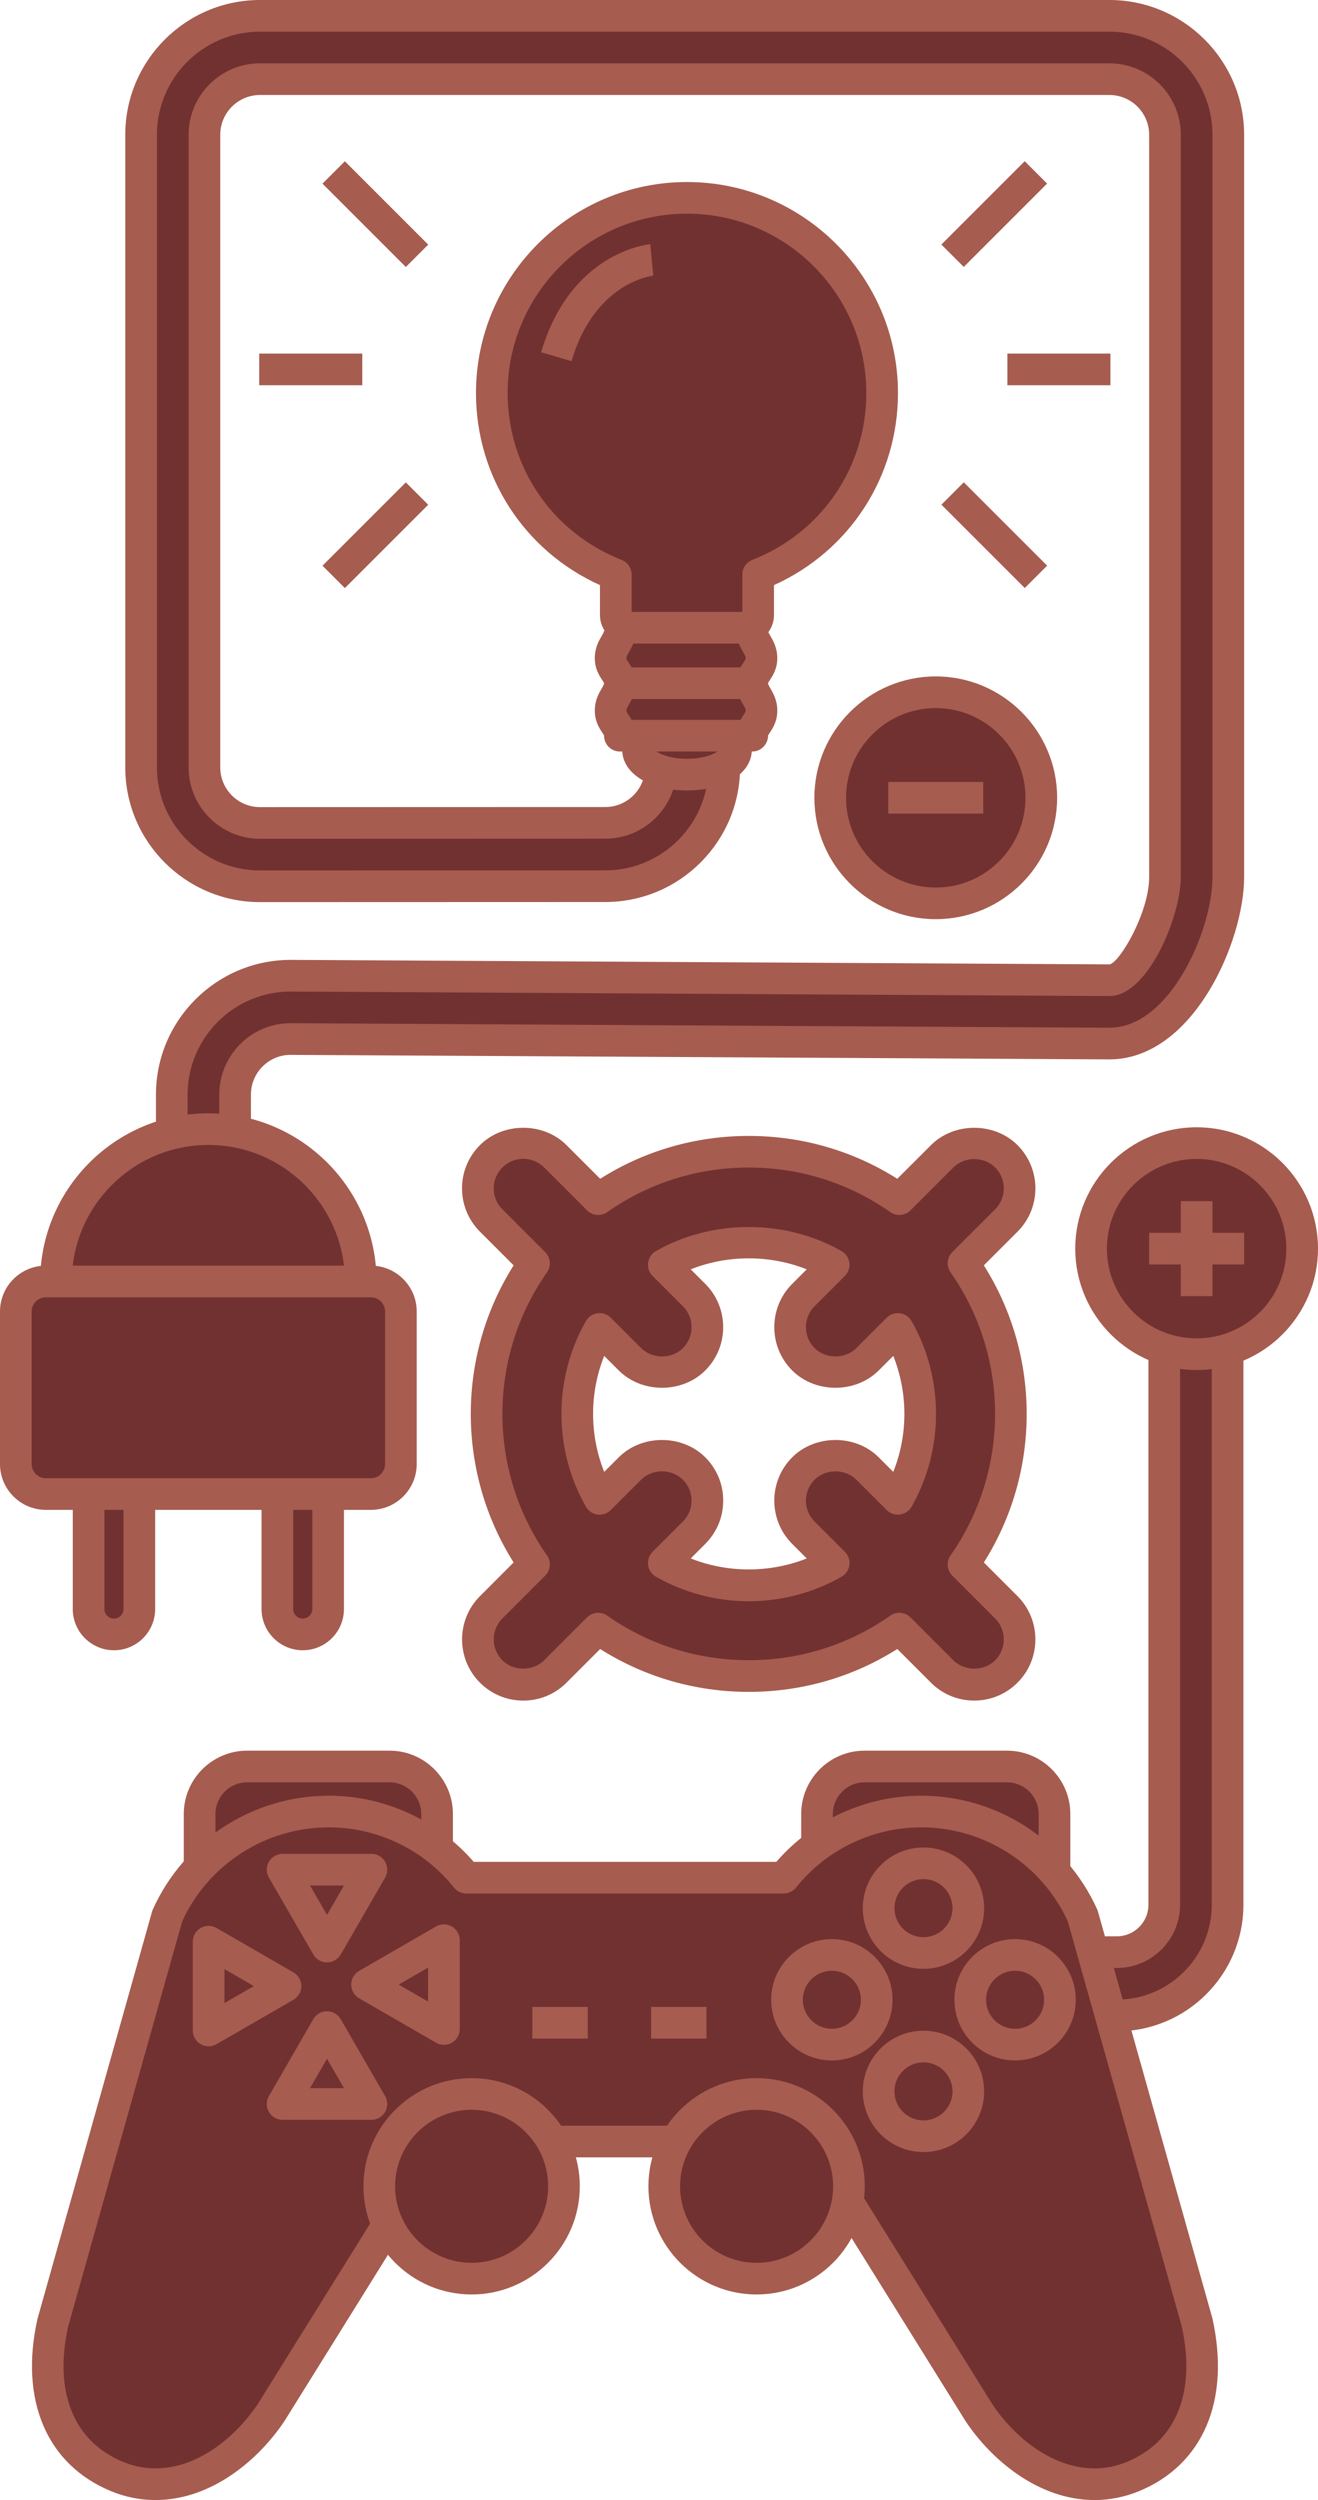 <?xml version="1.0" encoding="utf-8"?>
<!-- Generator: Adobe Illustrator 17.0.2, SVG Export Plug-In . SVG Version: 6.00 Build 0)  -->
<!DOCTYPE svg PUBLIC "-//W3C//DTD SVG 1.1//EN" "http://www.w3.org/Graphics/SVG/1.1/DTD/svg11.dtd">
<svg version="1.1" id="Calque_1" xmlns="http://www.w3.org/2000/svg" xmlns:xlink="http://www.w3.org/1999/xlink" x="0px" y="0px"
	 width="83.254px" height="157.919px" viewBox="0 0 83.254 157.919" enable-background="new 0 0 83.254 157.919"
	 xml:space="preserve">
<g>
	<g>
		<path fill="#713131" d="M14.851,72.908h-4v-3.765c0-4.142,3.369-7.511,7.511-7.511l51.726,0.285c1.499,0,3.5-4.136,3.5-6.504
			V8.511C73.587,6.575,72.012,5,70.076,5H16.424c-1.936,0-3.511,1.575-3.511,3.511v39.963c0,1.936,1.575,3.51,3.511,3.51
			l21.813-0.007c1.937,0,3.512-1.575,3.512-3.51h4c0,4.141-3.369,7.51-7.511,7.51l-21.813,0.007c-4.143,0-7.512-3.369-7.512-7.51
			V8.511C8.913,4.369,12.282,1,16.424,1h53.652c4.142,0,7.511,3.369,7.511,7.511v46.903c0,3.784-2.995,10.504-7.511,10.504
			l-51.726-0.285c-1.925,0-3.5,1.575-3.5,3.511V72.908z"/>
		<path fill="#A65C4F" d="M14.851,73.908h-4c-0.552,0-1-0.448-1-1v-3.765c0-4.693,3.818-8.511,8.511-8.511l51.731,0.285
			c0.666-0.15,2.495-3.304,2.495-5.504V8.511C72.587,7.126,71.461,6,70.077,6H16.424c-1.384,0-2.511,1.126-2.511,2.511v39.963
			c0,1.384,1.126,2.51,2.511,2.51l21.812-0.007c1.385,0,2.512-1.126,2.512-2.51c0-0.552,0.448-1,1-1h4c0.552,0,1,0.448,1,1
			c0,4.692-3.818,8.51-8.511,8.51l-21.812,0.007c-4.694,0-8.512-3.818-8.512-8.51V8.511C7.914,3.818,11.731,0,16.424,0h53.652
			c4.693,0,8.511,3.818,8.511,8.511v46.903c0,4.056-3.231,11.504-8.511,11.504l-51.731-0.285c-1.373,0-2.495,1.126-2.495,2.511
			v3.765C15.851,73.46,15.403,73.908,14.851,73.908z M11.851,71.908h2v-2.765c0-2.487,2.019-4.511,4.5-4.511l51.731,0.285
			c3.82,0,6.505-6.166,6.505-9.504V8.511c0-3.59-2.921-6.511-6.511-6.511H16.424c-3.59,0-6.511,2.921-6.511,6.511v39.963
			c0,3.59,2.921,6.51,6.512,6.51l21.812-0.007c3.25,0,5.952-2.394,6.435-5.51h-2.035c-0.456,2.007-2.256,3.51-4.4,3.51
			l-21.812,0.007c-2.488,0-4.511-2.023-4.511-4.51V8.511C11.914,6.023,13.937,4,16.424,4h53.652c2.487,0,4.511,2.023,4.511,4.511
			v46.903c0,2.471-2.083,7.504-4.5,7.504l-51.731-0.285c-3.584,0-6.505,2.921-6.505,6.511V71.908z"/>
	</g>
	<g>
		<path fill="#713131" d="M43.712,127.311v-4h26.835c1.652,0,2.996-1.345,2.996-2.997V84.049h4v36.265
			c0,3.858-3.139,6.997-6.996,6.997H43.712z"/>
		<path fill="#A65C4F" d="M70.547,128.311H43.712c-0.552,0-1-0.448-1-1v-4c0-0.552,0.448-1,1-1h26.835
			c1.101,0,1.996-0.896,1.996-1.997V84.049c0-0.552,0.448-1,1-1h4c0.552,0,1,0.448,1,1v36.265
			C78.543,124.724,74.957,128.311,70.547,128.311z M44.712,126.311h25.835c3.306,0,5.996-2.69,5.996-5.997V85.049h-2v35.265
			c0,2.204-1.792,3.997-3.996,3.997H44.712V126.311z"/>
	</g>
	<g>
		<g>
			<ellipse fill="#713131" cx="43.397" cy="47.368" rx="3.091" ry="1.562"/>
			<path fill="#A65C4F" d="M43.396,49.93c-2.371,0-4.091-1.078-4.091-2.562s1.72-2.562,4.091-2.562s4.091,1.078,4.091,2.562
				S45.767,49.93,43.396,49.93z M41.342,47.368c0.199,0.206,0.91,0.562,2.054,0.562s1.855-0.356,2.054-0.562
				c-0.199-0.206-0.91-0.562-2.054-0.562S41.541,47.162,41.342,47.368z"/>
		</g>
		<g>
			<path fill="#713131" d="M39.156,39.841c0,0.7-0.584,0.981-0.584,1.728s0.584,0.91,0.584,1.587c0,0.7-0.584,0.981-0.584,1.728
				c0,0.747,0.584,0.91,0.584,1.587h8.361c0-0.677,0.584-0.84,0.584-1.587c0-0.747-0.584-1.027-0.584-1.728
				c0-0.677,0.584-0.84,0.584-1.587s-0.584-1.027-0.584-1.728"/>
			<path fill="#A65C4F" d="M47.517,47.471h-8.361c-0.552,0-1-0.448-1-1c-0.009-0.041-0.071-0.134-0.113-0.196
				c-0.176-0.264-0.471-0.705-0.471-1.391c0-0.649,0.261-1.099,0.435-1.396c0.115-0.199,0.149-0.266,0.149-0.332
				c-0.009-0.041-0.071-0.134-0.113-0.196c-0.176-0.264-0.471-0.705-0.471-1.391c0-0.649,0.261-1.099,0.434-1.396
				c0.116-0.199,0.149-0.267,0.149-0.332h2c0,0.614-0.253,1.049-0.42,1.337c-0.13,0.225-0.163,0.294-0.163,0.391
				c0,0.067,0.004,0.086,0.134,0.28c0.179,0.268,0.449,0.673,0.449,1.307c0,0.614-0.253,1.049-0.42,1.337
				c-0.13,0.225-0.163,0.294-0.163,0.391c0,0.067,0.004,0.085,0.134,0.28c0.058,0.087,0.125,0.188,0.19,0.307h6.879
				c0.065-0.119,0.132-0.22,0.19-0.307c0.13-0.195,0.134-0.213,0.134-0.28c0-0.097-0.033-0.167-0.164-0.391
				c-0.167-0.288-0.42-0.723-0.42-1.337c0-0.634,0.271-1.039,0.45-1.307c0.13-0.195,0.134-0.213,0.134-0.28
				c0-0.097-0.033-0.166-0.164-0.391c-0.167-0.288-0.42-0.723-0.42-1.337h2c0,0.065,0.034,0.133,0.149,0.332
				c0.173,0.298,0.435,0.747,0.435,1.396c0,0.686-0.295,1.127-0.471,1.391c-0.042,0.062-0.104,0.156-0.112,0.185
				c0,0.076,0.033,0.144,0.149,0.342c0.173,0.298,0.435,0.748,0.435,1.397c0,0.686-0.295,1.127-0.471,1.391
				c-0.042,0.062-0.104,0.156-0.112,0.185C48.517,47.012,48.069,47.471,47.517,47.471z"/>
		</g>
		<g>
			<path fill="#713131" d="M55.722,24.827c0-6.809-5.519-12.328-12.328-12.328s-12.328,5.519-12.328,12.328
				c0,5.22,3.249,9.672,7.831,11.47v2.559c0,0.441,0.357,0.798,0.798,0.798h7.398c0.441,0,0.798-0.357,0.798-0.798v-2.559
				C52.472,34.498,55.722,30.046,55.722,24.827z"/>
			<path fill="#A65C4F" d="M47.093,40.652h-7.398c-0.991,0-1.797-0.806-1.797-1.797v-1.896c-4.78-2.158-7.832-6.849-7.832-12.133
				c0-7.349,5.979-13.328,13.328-13.328s13.328,5.979,13.328,13.328c0,5.284-3.051,9.975-7.832,12.133v1.896
				C48.891,39.846,48.084,40.652,47.093,40.652z M39.897,38.652h6.993v-2.356c0-0.411,0.252-0.781,0.635-0.931
				c4.372-1.716,7.197-5.853,7.197-10.539c0-6.247-5.082-11.328-11.328-11.328S32.066,18.58,32.066,24.827
				c0,4.686,2.825,8.823,7.197,10.539c0.383,0.15,0.635,0.52,0.635,0.931V38.652z"/>
		</g>
		<g>
			<line fill="#713131" x1="47.542" y1="43.156" x2="39.156" y2="43.156"/>
			<rect x="39.156" y="42.156" fill="#A65C4F" width="8.386" height="2"/>
		</g>
		<g>
			<path fill="#713131" d="M41.17,16.419c0,0-4.348,0.399-6.029,6.115"/>
			<path fill="#A65C4F" d="M36.1,22.816l-1.919-0.564c1.852-6.296,6.692-6.81,6.897-6.829l0.183,1.991l-0.091-0.996l0.099,0.995
				C41.118,17.43,37.554,17.872,36.1,22.816z"/>
		</g>
		<g>
			<g>
				<line fill="#713131" x1="60.176" y1="16.162" x2="65.44" y2="10.897"/>
				
					<rect x="61.808" y="9.807" transform="matrix(0.707 0.707 -0.707 0.707 27.963 -40.449)" fill="#A65C4F" width="2" height="7.446"/>
			</g>
			<g>
				<line fill="#713131" x1="65.44" y1="36.448" x2="60.176" y2="31.183"/>
				
					<rect x="59.085" y="32.815" transform="matrix(0.707 0.707 -0.707 0.707 42.307 -34.508)" fill="#A65C4F" width="7.446" height="2"/>
			</g>
			<g>
				<line fill="#713131" x1="63.633" y1="23.334" x2="70.143" y2="23.334"/>
				<rect x="63.633" y="22.334" fill="#A65C4F" width="6.51" height="2"/>
			</g>
		</g>
		<g>
			<g>
				<line fill="#713131" x1="26.341" y1="16.162" x2="21.076" y2="10.897"/>
				
					<rect x="19.986" y="12.53" transform="matrix(0.707 0.707 -0.707 0.707 16.513 -12.802)" fill="#A65C4F" width="7.446" height="2"/>
			</g>
			<g>
				<line fill="#713131" x1="21.076" y1="36.448" x2="26.341" y2="31.183"/>
				
					<rect x="22.709" y="30.092" transform="matrix(0.707 0.707 -0.707 0.707 30.855 -6.861)" fill="#A65C4F" width="2" height="7.446"/>
			</g>
			<g>
				<line fill="#713131" x1="22.884" y1="23.334" x2="16.374" y2="23.334"/>
				<rect x="16.374" y="22.334" fill="#A65C4F" width="6.51" height="2"/>
			</g>
		</g>
	</g>
	<g>
		<g>
			<path fill="#713131" d="M66.609,119.084c0,1.657-1.343,3-3,3h-9c-1.657,0-3-1.343-3-3v-4.5c0-1.657,1.343-3,3-3h9
				c1.657,0,3,1.343,3,3V119.084z"/>
			<path fill="#A65C4F" d="M63.609,123.084h-9c-2.206,0-4-1.794-4-4v-4.5c0-2.206,1.794-4,4-4h9c2.206,0,4,1.794,4,4v4.5
				C67.609,121.29,65.814,123.084,63.609,123.084z M54.609,112.584c-1.103,0-2,0.897-2,2v4.5c0,1.103,0.897,2,2,2h9
				c1.103,0,2-0.897,2-2v-4.5c0-1.103-0.897-2-2-2H54.609z"/>
		</g>
		<g>
			<path fill="#713131" d="M27.609,119.084c0,1.657-1.343,3-3,3h-9c-1.657,0-3-1.343-3-3v-4.5c0-1.657,1.343-3,3-3h9
				c1.657,0,3,1.343,3,3V119.084z"/>
			<path fill="#A65C4F" d="M24.609,123.084h-9c-2.206,0-4-1.794-4-4v-4.5c0-2.206,1.794-4,4-4h9c2.206,0,4,1.794,4,4v4.5
				C28.609,121.29,26.814,123.084,24.609,123.084z M15.609,112.584c-1.103,0-2,0.897-2,2v4.5c0,1.103,0.897,2,2,2h9
				c1.103,0,2-0.897,2-2v-4.5c0-1.103-0.897-2-2-2H15.609z"/>
		</g>
		<g>
			<path fill="#713131" d="M75.615,146.696l-7.225-25.679c-2.535-5.627-9.151-8.133-14.778-5.598
				c-1.661,0.748-3.042,1.859-4.11,3.188H29.455c-1.068-1.329-2.448-2.44-4.11-3.188c-5.627-2.535-12.243-0.028-14.778,5.598
				l-7.225,25.679c-0.966,4.334,0.244,8.168,4.052,9.738c3.808,1.57,7.649-0.904,9.738-4.052l10.651-17.109h23.392l10.651,17.109
				c2.089,3.147,5.93,5.622,9.738,4.052C75.371,154.863,76.581,151.029,75.615,146.696z"/>
			<path fill="#A65C4F" d="M69.143,157.919L69.143,157.919c-3.571,0-6.552-2.575-8.151-4.983L50.62,136.273H28.338l-10.357,16.638
				c-1.615,2.434-4.596,5.008-8.166,5.008c-0.957,0-1.899-0.188-2.802-0.561c-4.055-1.672-5.792-5.739-4.646-10.88l7.239-25.732
				c0.013-0.048,0.03-0.094,0.051-0.14c1.964-4.36,6.323-7.177,11.106-7.177c1.727,0,3.407,0.362,4.994,1.077
				c1.608,0.725,3.008,1.766,4.167,3.1h19.114c1.158-1.334,2.558-2.375,4.166-3.1c1.586-0.715,3.267-1.077,4.994-1.077
				c4.783,0,9.143,2.817,11.106,7.177c0.021,0.045,0.038,0.092,0.051,0.14l7.225,25.679c1.16,5.193-0.577,9.261-4.632,10.933
				C71.042,157.73,70.099,157.919,69.143,157.919z M27.783,134.273h23.392c0.345,0,0.667,0.178,0.849,0.472l10.65,17.109
				c1.296,1.952,3.689,4.065,6.468,4.065h0c0.693,0,1.379-0.138,2.039-0.41c3.127-1.29,4.387-4.423,3.457-8.596l-7.19-25.553
				c-1.656-3.605-5.279-5.932-9.253-5.932c-1.442,0-2.846,0.303-4.172,0.9c-1.465,0.66-2.724,1.637-3.74,2.903
				c-0.19,0.236-0.477,0.374-0.78,0.374H29.455c-0.303,0-0.59-0.138-0.78-0.374c-1.017-1.266-2.275-2.243-3.741-2.903
				c-1.327-0.598-2.73-0.9-4.172-0.9c-3.973,0-7.597,2.326-9.252,5.932l-7.205,25.606c-0.917,4.12,0.344,7.253,3.471,8.542
				c0.66,0.272,1.346,0.41,2.04,0.41c2.779,0,5.171-2.112,6.484-4.09l10.635-17.084C27.116,134.451,27.437,134.273,27.783,134.273z"
				/>
		</g>
		<g>
			<circle fill="#713131" cx="58.333" cy="132.105" r="2.833"/>
			<path fill="#A65C4F" d="M58.333,135.938c-2.114,0-3.833-1.72-3.833-3.833s1.719-3.833,3.833-3.833s3.833,1.719,3.833,3.833
				S60.447,135.938,58.333,135.938z M58.333,130.272c-1.011,0-1.833,0.822-1.833,1.833c0,1.011,0.822,1.833,1.833,1.833
				c1.011,0,1.833-0.822,1.833-1.833C60.166,131.094,59.344,130.272,58.333,130.272z"/>
		</g>
		<g>
			<circle fill="#713131" cx="64.12" cy="126.318" r="2.833"/>
			<path fill="#A65C4F" d="M64.12,130.152c-2.114,0-3.833-1.72-3.833-3.833s1.72-3.833,3.833-3.833s3.833,1.72,3.833,3.833
				S66.234,130.152,64.12,130.152z M64.12,124.485c-1.011,0-1.833,0.822-1.833,1.833s0.822,1.833,1.833,1.833
				c1.011,0,1.833-0.822,1.833-1.833S65.131,124.485,64.12,124.485z"/>
		</g>
		<g>
			<circle fill="#713131" cx="52.546" cy="126.318" r="2.833"/>
			<path fill="#A65C4F" d="M52.546,130.152c-2.114,0-3.833-1.72-3.833-3.833s1.72-3.833,3.833-3.833s3.833,1.72,3.833,3.833
				S54.66,130.152,52.546,130.152z M52.546,124.485c-1.011,0-1.833,0.822-1.833,1.833s0.822,1.833,1.833,1.833
				s1.833-0.822,1.833-1.833S53.558,124.485,52.546,124.485z"/>
		</g>
		<g>
			<circle fill="#713131" cx="58.333" cy="120.532" r="2.833"/>
			<path fill="#A65C4F" d="M58.333,124.365c-2.114,0-3.833-1.719-3.833-3.833s1.719-3.833,3.833-3.833s3.833,1.72,3.833,3.833
				S60.447,124.365,58.333,124.365z M58.333,118.698c-1.011,0-1.833,0.822-1.833,1.833c0,1.011,0.822,1.833,1.833,1.833
				c1.011,0,1.833-0.822,1.833-1.833C60.166,119.52,59.344,118.698,58.333,118.698z"/>
		</g>
		<g>
			<circle fill="#713131" cx="29.791" cy="138.101" r="5.833"/>
			<path fill="#A65C4F" d="M29.791,144.934c-3.768,0-6.833-3.065-6.833-6.833c0-3.768,3.065-6.833,6.833-6.833
				s6.833,3.065,6.833,6.833C36.625,141.869,33.559,144.934,29.791,144.934z M29.791,133.268c-2.665,0-4.833,2.168-4.833,4.833
				s2.168,4.833,4.833,4.833s4.833-2.168,4.833-4.833S32.456,133.268,29.791,133.268z"/>
		</g>
		<g>
			<circle fill="#713131" cx="47.792" cy="138.101" r="5.833"/>
			<path fill="#A65C4F" d="M47.792,144.934c-3.768,0-6.833-3.065-6.833-6.833c0-3.768,3.065-6.833,6.833-6.833
				s6.833,3.065,6.833,6.833C54.625,141.869,51.56,144.934,47.792,144.934z M47.792,133.268c-2.665,0-4.833,2.168-4.833,4.833
				s2.168,4.833,4.833,4.833s4.833-2.168,4.833-4.833S50.457,133.268,47.792,133.268z"/>
		</g>
		<g>
			<polygon fill="#713131" points="13.177,122.649 18.035,125.454 13.177,128.259 			"/>
			<path fill="#A65C4F" d="M13.177,129.259c-0.173,0-0.345-0.044-0.5-0.134c-0.31-0.179-0.5-0.509-0.5-0.866v-5.61
				c0-0.357,0.19-0.688,0.5-0.866s0.69-0.179,1,0l4.858,2.805c0.31,0.179,0.5,0.509,0.5,0.866s-0.19,0.688-0.5,0.866l-4.858,2.805
				C13.522,129.215,13.35,129.259,13.177,129.259z M14.177,124.381v2.146l1.858-1.073L14.177,124.381z"/>
		</g>
		<g>
			<polygon fill="#713131" points="23.462,118.101 20.657,122.959 17.852,118.101 			"/>
			<path fill="#A65C4F" d="M20.657,123.959c-0.357,0-0.688-0.19-0.866-0.5l-2.805-4.858c-0.178-0.31-0.178-0.69,0-1
				c0.179-0.31,0.509-0.5,0.866-0.5h5.61c0.357,0,0.688,0.19,0.866,0.5c0.178,0.31,0.178,0.69,0,1l-2.805,4.858
				C21.344,123.769,21.014,123.959,20.657,123.959z M19.583,119.101l1.073,1.858l1.073-1.858H19.583z"/>
		</g>
		<g>
			<polygon fill="#713131" points="17.852,132.902 20.657,128.044 23.462,132.902 			"/>
			<path fill="#A65C4F" d="M23.461,133.902h-5.61c-0.357,0-0.688-0.19-0.866-0.5c-0.178-0.31-0.178-0.69,0-1l2.805-4.858
				c0.179-0.31,0.509-0.5,0.866-0.5l0,0c0.357,0,0.688,0.19,0.866,0.5l2.805,4.858c0.178,0.31,0.178,0.69,0,1
				C24.149,133.712,23.819,133.902,23.461,133.902z M19.583,131.902h2.146l-1.073-1.858L19.583,131.902z"/>
		</g>
		<g>
			<polygon fill="#713131" points="28.042,128.165 23.184,125.36 28.042,122.555 			"/>
			<path fill="#A65C4F" d="M28.042,129.165c-0.173,0-0.345-0.044-0.5-0.134l-4.858-2.805c-0.31-0.179-0.5-0.509-0.5-0.866
				s0.19-0.688,0.5-0.866l4.858-2.805c0.31-0.179,0.69-0.179,1,0s0.5,0.509,0.5,0.866v5.61c0,0.357-0.19,0.688-0.5,0.866
				C28.387,129.121,28.215,129.165,28.042,129.165z M25.184,125.36l1.858,1.073v-2.146L25.184,125.36z"/>
		</g>
		<g>
			<line fill="#713131" x1="33.626" y1="127.768" x2="37.126" y2="127.768"/>
			<rect x="33.626" y="126.769" fill="#A65C4F" width="3.5" height="2"/>
		</g>
		<g>
			<line fill="#713131" x1="41.126" y1="127.768" x2="44.626" y2="127.768"/>
			<rect x="41.126" y="126.769" fill="#A65C4F" width="3.5" height="2"/>
		</g>
	</g>
	<g>
		<g>
			<g>
				<path fill="#713131" d="M19.124,103.241c0.885,0,1.602-0.717,1.602-1.603v-10.11h-3.205v10.11
					C17.521,102.524,18.239,103.241,19.124,103.241z"/>
				<path fill="#A65C4F" d="M19.124,104.241c-1.435,0-2.603-1.167-2.603-2.603V91.529c0-0.552,0.448-1,1-1h3.205
					c0.552,0,1,0.448,1,1v10.109C21.726,103.074,20.559,104.241,19.124,104.241z M18.521,92.529v9.109
					c0,0.332,0.271,0.603,0.603,0.603s0.603-0.271,0.603-0.603v-9.109H18.521z"/>
			</g>
			<g>
				<path fill="#713131" d="M7.199,103.241c0.885,0,1.603-0.717,1.603-1.603v-10.11H5.596v10.11
					C5.596,102.524,6.314,103.241,7.199,103.241z"/>
				<path fill="#A65C4F" d="M7.199,104.241c-1.435,0-2.603-1.167-2.603-2.603V91.529c0-0.552,0.448-1,1-1h3.205c0.552,0,1,0.448,1,1
					v10.109C9.801,103.074,8.634,104.241,7.199,104.241z M6.596,92.529v9.109c0,0.332,0.271,0.603,0.603,0.603
					s0.603-0.271,0.603-0.603v-9.109H6.596z"/>
			</g>
		</g>
		<g>
			<path fill="#713131" d="M3.537,80.947c0-5.315,4.309-9.624,9.624-9.624s9.624,4.309,9.624,9.624"/>
			<path fill="#A65C4F" d="M23.785,80.947h-2c0-4.755-3.869-8.624-8.624-8.624s-8.624,3.869-8.624,8.624h-2
				c0-5.858,4.766-10.624,10.624-10.624S23.785,75.089,23.785,80.947z"/>
		</g>
		<g>
			<path fill="#713131" d="M1,82.842c0-1.047,0.849-1.896,1.896-1.896h20.532c1.047,0,1.896,0.849,1.896,1.896v9.635
				c0,1.047-0.849,1.896-1.896,1.896H2.895C1.848,94.372,1,93.524,1,92.477V82.842z"/>
			<path fill="#A65C4F" d="M23.427,95.373H2.895C1.299,95.373,0,94.074,0,92.477v-9.635c0-1.597,1.299-2.896,2.896-2.896h20.531
				c1.597,0,2.896,1.299,2.896,2.896v9.635C26.323,94.074,25.023,95.373,23.427,95.373z M2.895,81.947
				C2.402,81.947,2,82.349,2,82.842v9.635c0,0.494,0.402,0.896,0.896,0.896h20.531c0.494,0,0.896-0.402,0.896-0.896v-9.635
				c0-0.494-0.402-0.896-0.896-0.896H2.895z"/>
		</g>
	</g>
	<g>
		<path fill="#713131" d="M63.566,101.528l-2.706-2.706c3.993-5.69,3.993-13.332-0.001-19.023l2.706-2.706
			c1.119-1.119,1.119-2.934,0-4.053c-1.119-1.119-2.934-1.119-4.053,0l-2.706,2.706c-5.69-3.993-13.332-3.993-19.022,0l-2.706-2.706
			c-1.119-1.119-2.934-1.119-4.053,0c-1.119,1.119-1.119,2.934,0,4.053l2.706,2.706c-3.993,5.69-3.993,13.332,0,19.022l-2.706,2.706
			c-1.119,1.119-1.119,2.934,0,4.053c1.119,1.119,2.934,1.119,4.053,0l2.706-2.706c5.69,3.993,13.333,3.993,19.023,0l2.706,2.706
			c1.119,1.119,2.934,1.119,4.053,0C64.685,104.462,64.686,102.647,63.566,101.528z M41.93,98.729l1.914-1.914
			c1.119-1.119,1.119-2.934,0-4.053c-1.119-1.119-2.934-1.119-4.053,0l-1.914,1.914c-1.887-3.316-1.887-7.414,0-10.731l1.914,1.914
			c1.119,1.119,2.934,1.119,4.053,0c1.119-1.119,1.119-2.934,0-4.053l-1.914-1.914c3.317-1.887,7.414-1.887,10.73,0l-1.914,1.914
			c-1.119,1.119-1.119,2.934,0,4.053c1.119,1.119,2.934,1.119,4.053,0l1.914-1.914c1.888,3.317,1.888,7.414,0.001,10.731
			L54.8,92.762c-1.119-1.119-2.934-1.119-4.053,0c-1.119,1.119-1.119,2.934,0,4.053l1.914,1.914
			C49.345,100.617,45.247,100.617,41.93,98.729z"/>
		<path fill="#A65C4F" d="M33.052,107.421c-1.033,0-2.003-0.402-2.734-1.132c-1.507-1.507-1.507-3.96,0-5.467l2.126-2.127
			c-3.608-5.711-3.608-13.056,0-18.767L30.318,77.8c-0.73-0.73-1.133-1.701-1.133-2.734s0.402-2.003,1.133-2.733
			c1.46-1.461,4.007-1.46,5.467,0l2.127,2.127c2.804-1.774,6.03-2.708,9.384-2.708s6.58,0.934,9.383,2.708l2.127-2.126
			c1.459-1.46,4.007-1.461,5.467,0c1.507,1.508,1.507,3.96,0,5.467l-2.127,2.127c3.609,5.711,3.609,13.056,0,18.767l2.126,2.126
			c1.507,1.508,1.507,3.96,0,5.467c-0.73,0.73-1.701,1.132-2.734,1.132l0,0c-1.032,0-2.003-0.402-2.733-1.132l-2.126-2.126
			c-2.804,1.774-6.03,2.708-9.384,2.708c-3.354,0-6.581-0.934-9.385-2.708l-2.126,2.127
			C35.055,107.019,34.084,107.421,33.052,107.421z M33.052,73.201c-0.498,0-0.967,0.194-1.319,0.546
			c-0.353,0.353-0.547,0.821-0.547,1.319c0,0.499,0.194,0.967,0.547,1.32l2.706,2.706c0.343,0.343,0.391,0.884,0.111,1.281
			c-3.751,5.346-3.751,12.528,0,17.874c0.279,0.397,0.232,0.938-0.111,1.281l-2.706,2.707c-0.728,0.728-0.728,1.912,0,2.639
			c0.705,0.704,1.934,0.705,2.639,0l2.706-2.707c0.343-0.343,0.884-0.391,1.281-0.111c2.623,1.84,5.714,2.813,8.938,2.813
			c3.224,0,6.314-0.973,8.937-2.813c0.396-0.279,0.938-0.232,1.281,0.111l2.706,2.706c0.705,0.706,1.934,0.705,2.639,0
			c0.728-0.728,0.727-1.912,0-2.639l-2.706-2.706c-0.343-0.343-0.391-0.884-0.111-1.281c3.75-5.346,3.75-12.529,0-17.875
			c-0.279-0.397-0.232-0.938,0.111-1.281l2.707-2.706c0.728-0.728,0.727-1.912,0-2.639c-0.705-0.706-1.934-0.705-2.639,0
			l-2.707,2.706c-0.343,0.343-0.885,0.391-1.281,0.111c-2.623-1.84-5.713-2.813-8.937-2.813s-6.314,0.973-8.937,2.813
			c-0.397,0.28-0.938,0.233-1.281-0.111l-2.707-2.707C34.019,73.395,33.55,73.201,33.052,73.201z M47.296,101.145
			c-2.056,0-4.083-0.535-5.861-1.547c-0.271-0.154-0.455-0.426-0.497-0.735c-0.042-0.31,0.063-0.62,0.284-0.841l1.914-1.914
			c0.353-0.353,0.546-0.821,0.546-1.319c0-0.499-0.194-0.967-0.546-1.319c-0.706-0.706-1.935-0.705-2.639,0l-1.914,1.914
			c-0.22,0.221-0.528,0.326-0.841,0.284c-0.309-0.042-0.581-0.226-0.735-0.497c-2.057-3.615-2.057-8.106,0-11.72
			c0.154-0.271,0.426-0.455,0.735-0.497c0.312-0.041,0.621,0.063,0.841,0.284l1.915,1.915c0.705,0.705,1.934,0.705,2.639,0
			c0.353-0.353,0.546-0.821,0.546-1.319c0-0.499-0.194-0.967-0.546-1.32l-1.914-1.915c-0.221-0.221-0.326-0.532-0.284-0.841
			c0.042-0.309,0.226-0.581,0.497-0.735c3.556-2.024,8.164-2.023,11.719,0c0.271,0.154,0.455,0.426,0.497,0.735
			c0.042,0.309-0.063,0.62-0.284,0.841l-1.914,1.914c-0.728,0.728-0.728,1.912,0,2.639c0.706,0.706,1.934,0.705,2.639,0l1.914-1.914
			c0.221-0.221,0.53-0.324,0.841-0.284c0.309,0.042,0.581,0.226,0.735,0.497c2.058,3.615,2.058,8.106,0,11.72
			c-0.154,0.271-0.426,0.455-0.735,0.497c-0.309,0.041-0.621-0.063-0.841-0.284l-1.914-1.914c-0.706-0.706-1.935-0.705-2.639,0
			c-0.728,0.728-0.728,1.911,0,2.639l1.915,1.915c0.221,0.221,0.326,0.532,0.284,0.841c-0.042,0.309-0.226,0.581-0.497,0.735
			C51.378,100.61,49.352,101.145,47.296,101.145z M43.632,98.441c2.318,0.925,5.009,0.926,7.327,0l-0.919-0.919
			c-1.507-1.507-1.507-3.959,0-5.467c1.46-1.461,4.007-1.461,5.467,0l0.919,0.919c0.935-2.344,0.935-4.982,0-7.327l-0.919,0.919
			c-1.46,1.46-4.007,1.461-5.467,0c-1.507-1.507-1.507-3.96,0-5.467l0.918-0.919c-2.317-0.925-5.008-0.925-7.326,0l0.919,0.919
			c1.507,1.507,1.507,3.96,0,5.467c-1.46,1.46-4.007,1.46-5.467,0l-0.919-0.919c-0.935,2.344-0.935,4.982,0,7.326l0.919-0.918
			c1.459-1.461,4.007-1.461,5.467,0c0.73,0.73,1.133,1.701,1.132,2.733c0,1.033-0.402,2.003-1.132,2.733L43.632,98.441z"/>
	</g>
	<g>
		<g>
			<circle fill="#713131" cx="75.587" cy="78.873" r="6.667"/>
			<path fill="#A65C4F" d="M75.587,86.54c-4.228,0-7.667-3.439-7.667-7.667s3.439-7.667,7.667-7.667s7.667,3.439,7.667,7.667
				S79.815,86.54,75.587,86.54z M75.587,73.206c-3.125,0-5.667,2.542-5.667,5.667c0,3.125,2.542,5.667,5.667,5.667
				s5.667-2.542,5.667-5.667C81.254,75.748,78.712,73.206,75.587,73.206z"/>
		</g>
		<g>
			<line fill="#713131" x1="75.587" y1="75.872" x2="75.587" y2="81.872"/>
			<rect x="74.587" y="75.872" fill="#A65C4F" width="2" height="6"/>
		</g>
		<g>
			<line fill="#713131" x1="78.587" y1="78.872" x2="72.587" y2="78.872"/>
			<rect x="72.587" y="77.872" fill="#A65C4F" width="6" height="2"/>
		</g>
	</g>
	<g>
		<g>
			<circle fill="#713131" cx="59.109" cy="50.394" r="6.667"/>
			<path fill="#A65C4F" d="M59.109,58.061c-4.228,0-7.667-3.439-7.667-7.667s3.439-7.667,7.667-7.667s7.667,3.439,7.667,7.667
				S63.336,58.061,59.109,58.061z M59.109,44.728c-3.125,0-5.667,2.542-5.667,5.667s2.542,5.667,5.667,5.667
				s5.667-2.542,5.667-5.667S62.233,44.728,59.109,44.728z"/>
		</g>
		<g>
			<line fill="#713131" x1="62.109" y1="50.393" x2="56.109" y2="50.393"/>
			<rect x="56.109" y="49.393" fill="#A65C4F" width="6" height="2"/>
		</g>
	</g>
</g>
</svg>
